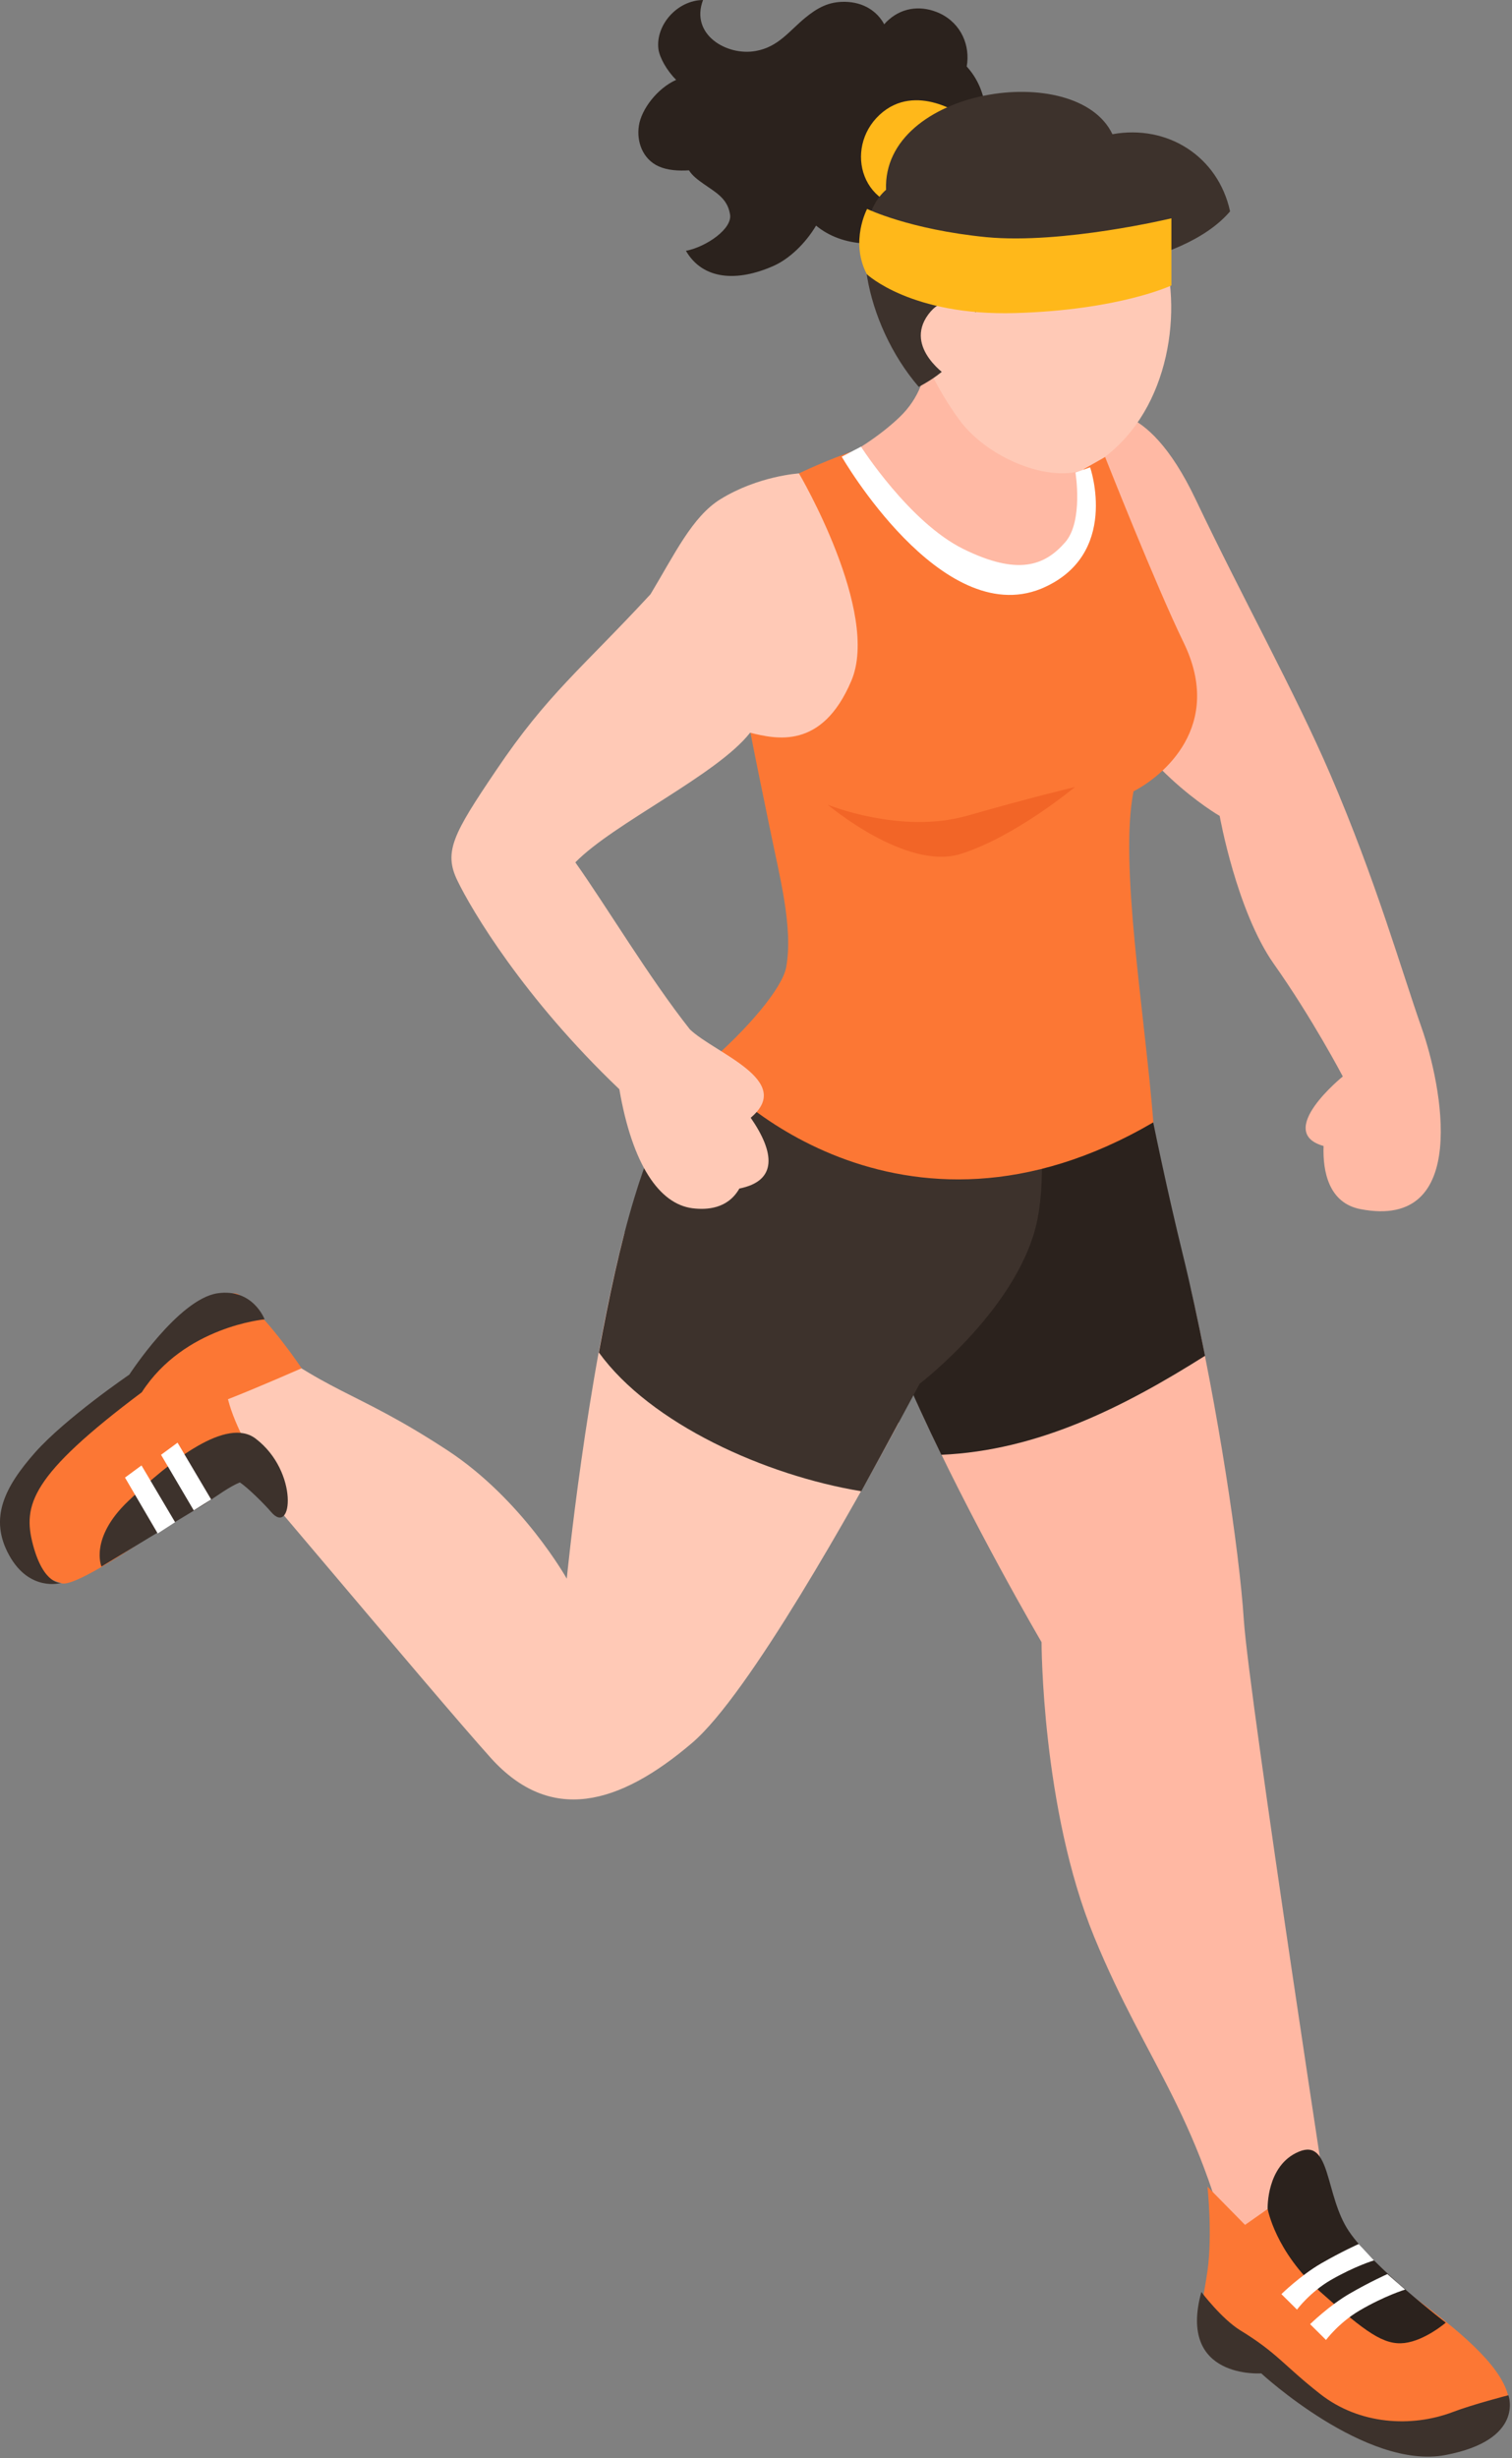 <svg width="72" height="117" viewBox="0 0 72 117" fill="none" xmlns="http://www.w3.org/2000/svg">
<rect x="0" y="0" width="72" height="117" fill="#808080" stroke="none"/>
<g style="mix-blend-mode:luminosity">
<path d="M59.23 77.102C59.011 73.735 57.993 67.029 56.698 61.335C53.468 63.922 48.333 66.451 43.677 66.783C46.238 72.434 49.598 78.157 49.598 78.157C49.598 78.157 49.598 86.077 52.101 92.176C54.661 98.419 57.251 100.645 59.011 109.085C60.946 109.677 63.594 107.538 63.594 107.538C63.594 107.538 59.477 80.802 59.23 77.102Z" fill="#FFB8A3"/>
<path d="M44.826 69.24C49.409 69.038 53.483 66.986 57.382 64.529C57.047 62.867 56.698 61.219 56.32 59.687C54.85 53.69 53.817 47.706 53.817 47.706L37.886 50.091C37.886 50.091 36.664 59.687 41.407 60.93C42.12 63.373 43.444 66.407 44.826 69.24Z" fill="#2B221D"/>
<path d="M52.275 19.727C52.275 19.727 54.516 18.687 56.931 23.759C59.23 28.586 61.645 32.907 63.347 36.853C65.529 41.926 66.737 46.189 67.697 48.92C68.657 51.652 70.039 58.56 64.787 57.548C63.274 57.259 62.983 55.756 63.027 54.542C60.67 53.877 63.943 51.233 63.943 51.233C63.943 51.233 62.488 48.458 60.655 45.871C58.88 43.342 58.08 38.833 58.08 38.833C58.08 38.833 53.803 36.376 52.275 31.968C50.733 27.546 52.275 19.727 52.275 19.727Z" fill="#FFB9A4"/>
<path d="M29.739 58.661C27.921 65.627 26.989 75.136 26.989 75.136C26.989 75.136 24.88 71.365 21.301 69.023C16.703 66.017 15.758 66.48 11.364 62.982C9.065 64.659 9.909 64.485 9.211 67.144C10.244 68.142 20.559 80.542 23.381 83.678C26.218 86.814 29.477 85.918 32.954 82.955C35.66 80.657 40.68 71.625 42.804 67.708C37.785 66.003 33.042 62.737 29.739 58.661Z" fill="#FFC9B6"/>
<path d="M37.334 47.504C34.249 51.493 32.314 50.019 30.205 57.014C29.535 59.21 28.983 61.826 28.517 64.37C30.976 67.766 36.446 70.223 41.014 70.974C42.178 68.864 43.793 65.858 43.793 65.858C43.793 65.858 48.653 62.144 49.424 57.924C50.195 53.704 48.361 47.519 48.361 47.519H37.334V47.504Z" fill="#3D322C"/>
<path d="M46.034 3.165C46.208 2.182 45.786 1.127 44.753 0.636C43.939 0.26 43.037 0.318 42.338 0.925C42.251 0.997 42.178 1.069 42.105 1.156C41.771 0.535 41.116 0.101 40.243 0.087C39.458 0.072 38.919 0.376 38.337 0.853C37.566 1.489 37.057 2.24 35.98 2.428C34.613 2.674 32.853 1.648 33.478 0C32.242 0.014 31.209 1.2 31.354 2.341C31.412 2.746 31.747 3.353 32.198 3.801C31.296 4.206 30.539 5.203 30.423 5.983C30.306 6.735 30.598 7.573 31.369 7.92C31.791 8.108 32.3 8.137 32.809 8.108C32.969 8.368 33.231 8.556 33.493 8.744C34.06 9.148 34.627 9.423 34.758 10.174C34.919 10.868 33.638 11.75 32.663 11.937C33.478 13.339 35.122 13.412 36.824 12.66C37.581 12.328 38.352 11.591 38.861 10.738C40.112 11.778 42.033 11.822 43.531 11.128C46.31 9.827 48.158 5.492 46.034 3.165Z" fill="#2B221D"/>
<path d="M45.903 5.55C45.903 5.55 43.619 3.859 41.887 5.463C40.156 7.067 41.014 10.189 43.982 9.914C46.95 9.64 45.903 5.55 45.903 5.55Z" fill="#FFB81A"/>
<path d="M43.982 15.565C43.982 15.565 44.768 18.007 42.833 19.857C40.898 21.707 37.872 22.892 37.872 22.892C37.872 22.892 45.786 30.378 48.201 31.549C50.617 32.705 53.061 31.115 54.166 29.569C55.272 28.023 53.584 21.909 53.584 21.909C53.584 21.909 52.202 22.357 50.966 19.713C49.729 17.068 43.982 15.565 43.982 15.565Z" fill="#FFB9A4"/>
<path d="M44.564 9.278C50.122 4.321 54.807 9.625 55.476 12.226C56.32 15.449 55.432 20.175 51.911 22.213C50.326 23.138 47.096 21.909 45.685 19.987C43.502 17.01 41.626 11.909 44.564 9.278Z" fill="#FFC9B6"/>
<path d="M52.973 6.388C51.271 2.804 42.004 4.191 42.193 9.033C40.316 10.666 41.16 15.406 43.749 18.412C46.368 17.025 46.063 15.565 47.154 12.805C49.991 13.397 56.29 12.747 58.575 10.059C58.007 7.443 55.592 5.911 52.973 6.388Z" fill="#3D322C"/>
<path d="M40.52 21.505C40.52 21.505 35.908 23.109 35.282 24.554C34.06 27.358 35.398 33.254 36.65 39.382C37.115 41.68 37.785 44.151 37.435 46.044C37.246 47.042 35.588 48.993 33.667 50.64C34.162 51.724 42.877 60.453 54.923 53.415C54.501 48.14 53.293 41.102 53.977 37.662C55.374 36.94 58.298 34.555 56.363 30.581C55.039 27.864 52.624 21.75 52.624 21.75L51.606 22.328C51.606 22.328 53.235 28.687 47.023 27.199C42.062 26.028 40.52 21.505 40.52 21.505Z" fill="#FC7734"/>
<path d="M47.008 15.392C47.008 15.392 45.379 13.368 44.2 14.972C43.022 16.577 45.175 17.95 45.175 17.95L47.008 15.392Z" fill="#FFC9B6"/>
<path d="M38.047 22.531C38.047 22.531 36.111 22.646 34.307 23.759C32.969 24.583 32.125 26.375 30.976 28.283C27.702 31.824 26.073 33.023 23.614 36.679C21.592 39.671 21.112 40.538 21.781 41.911C22.45 43.298 24.924 47.49 29.492 51.84C30.117 55.467 31.412 57.303 32.969 57.505C33.667 57.592 34.657 57.534 35.209 56.566C37.028 56.204 36.897 54.86 35.748 53.198C37.857 51.421 34.046 50.134 32.853 48.993C30.918 46.55 28.866 43.111 27.397 41.044C29.215 39.18 34.147 36.882 35.719 34.873C36.955 35.176 39.138 35.697 40.534 32.416C41.946 29.15 38.047 22.531 38.047 22.531Z" fill="#FFC9B6"/>
<path d="M40.083 21.736L41 21.259C41 21.259 43.298 24.858 45.874 26.129C48.463 27.401 49.744 26.939 50.733 25.797C51.591 24.8 51.213 22.488 51.213 22.488L51.911 22.242C51.911 22.242 53.366 26.447 49.569 28.023C44.812 29.945 40.083 21.736 40.083 21.736Z" fill="white"/>
<path d="M41.276 13.05C41.276 13.05 43.386 15.045 48.347 14.9C53.308 14.756 55.781 13.585 55.781 13.585V10.391C55.781 10.391 50.602 11.634 46.965 11.287C43.313 10.926 41.291 9.943 41.291 9.943C41.291 9.943 40.462 11.489 41.276 13.05Z" fill="#FFB81A"/>
<path d="M14.361 65.121C14.361 65.121 12.95 62.982 11.451 61.667C10.404 60.757 6.781 65.714 6.156 66.537C5.53 67.361 1.777 68.879 1.137 71.683C0.482 74.472 1.893 74.992 2.926 75.353C3.959 75.715 12.164 69.515 12.164 69.515C12.164 69.515 11.19 67.925 10.855 66.595C12.295 66.032 14.361 65.121 14.361 65.121Z" fill="#FC7734"/>
<path d="M12.601 62.794C12.601 62.794 8.775 63.127 6.752 66.263C1.471 70.223 1.064 71.625 1.573 73.532C2.082 75.44 2.911 75.339 2.911 75.339C2.911 75.339 1.413 75.787 0.438 74.024C-0.537 72.261 0.22 70.772 1.675 69.124C3.144 67.477 6.156 65.425 6.156 65.425C6.156 65.425 8.498 61.826 10.36 61.552C12.048 61.306 12.601 62.794 12.601 62.794Z" fill="#3D322C"/>
<path d="M4.832 74.558C4.832 74.558 4.25 73.214 6.098 71.451C8.149 69.486 10.811 67.419 12.179 68.474C14.245 70.049 13.925 73.157 12.906 71.957C12.63 71.625 11.801 70.801 11.422 70.555C10.971 70.729 10.331 71.191 9.706 71.61L4.832 74.558Z" fill="#3D322C"/>
<path d="M39.414 38.298C39.414 38.298 42.891 39.729 46.077 38.818C49.264 37.908 51.184 37.46 51.184 37.46C51.184 37.46 48.361 39.816 45.757 40.639C43.153 41.463 39.414 38.298 39.414 38.298Z" fill="#F26527"/>
<path d="M10.055 71.365L8.455 68.662L7.669 69.24L9.226 71.885L10.055 71.365Z" fill="white"/>
<path d="M8.338 72.448L6.738 69.746L5.952 70.324L7.509 72.983L8.338 72.448Z" fill="white"/>
<path d="M57.498 104.07C57.498 104.07 57.745 106.324 57.498 108.087C57.207 110.125 56.625 111.513 58.837 112.336C59.651 112.64 60.932 113.305 62.867 114.345C64.598 115.27 66.911 116.6 68.817 116.253C70.898 115.877 72.149 115.386 71.814 114.013C71.45 112.495 69.239 110.747 67.348 109.345C64.103 106.946 62.561 103.593 62.561 103.593L59.288 105.891L57.498 104.07Z" fill="#FC7734"/>
<path d="M57.207 109.085C57.207 109.085 58.167 110.356 59.055 110.906C60.83 111.989 61.15 112.596 62.867 113.94C64.729 115.4 67.217 115.545 69.195 114.793C70.097 114.446 71.829 113.998 71.829 113.998C71.829 113.998 72.629 116.123 68.832 116.845C65.049 117.568 60.059 112.958 60.059 112.958C60.059 112.958 56.058 113.247 57.207 109.085Z" fill="#3D322C"/>
<path d="M60.364 105.125C60.364 105.125 60.714 107.148 62.881 109.085C65.049 111.021 65.907 111.628 66.882 111.513C67.857 111.397 68.846 110.544 68.846 110.544C68.846 110.544 65.384 107.899 64.234 106.194C63.085 104.489 63.39 101.757 61.848 102.408C60.292 103.058 60.364 105.125 60.364 105.125Z" fill="#2B221D"/>
<path d="M61.019 109.186C61.019 109.186 61.936 108.29 62.91 107.726C63.885 107.162 64.7 106.801 64.7 106.801L65.427 107.582C65.427 107.582 64.54 107.842 63.361 108.521C62.372 109.099 61.761 109.923 61.761 109.923L61.019 109.186Z" fill="white"/>
<path d="M62.386 110.616C62.386 110.616 63.303 109.72 64.278 109.157C65.253 108.593 66.067 108.232 66.067 108.232L66.911 108.969C66.911 108.969 65.922 109.272 64.743 109.966C63.754 110.544 63.143 111.368 63.143 111.368L62.386 110.616Z" fill="white"/>
</g>
</svg>
